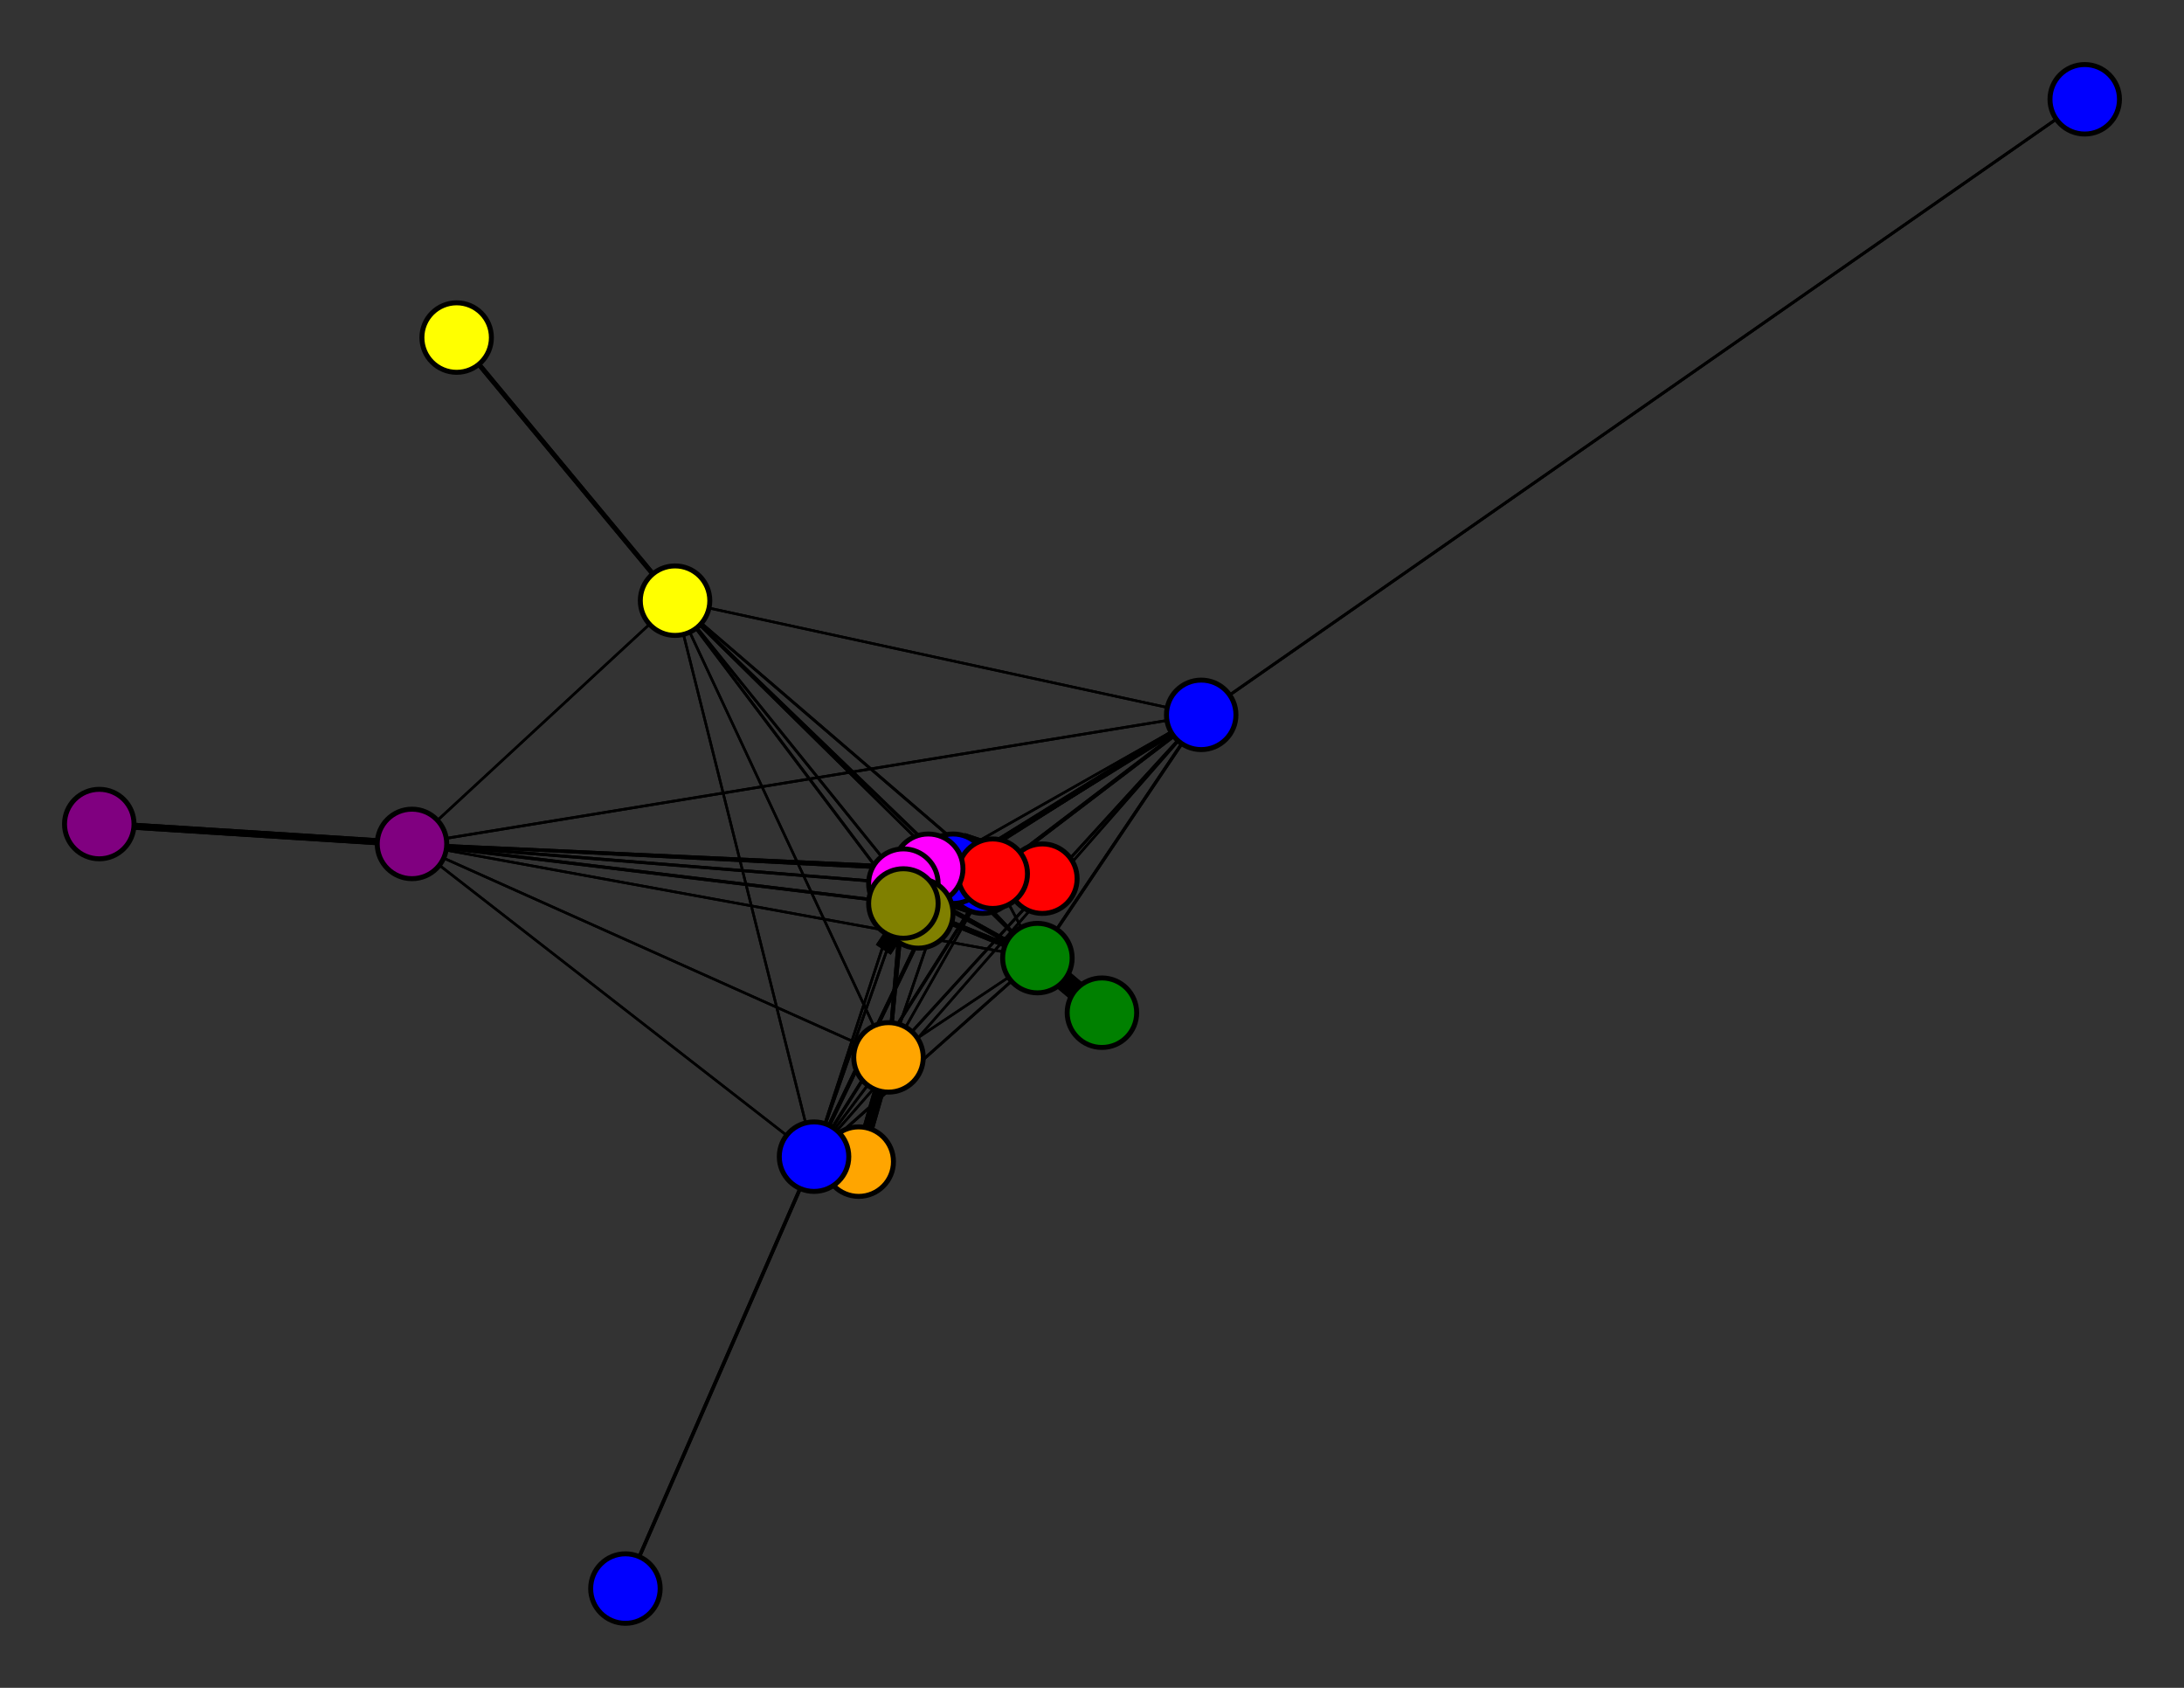 <svg width="440" height="340" xmlns="http://www.w3.org/2000/svg">
<rect width="100%" height="100%" fill="#333333" stroke="none"/>
<path stroke-width="15.15" stroke="black" d="M 198 177 192 175"/>
<path stroke-width="0.796" stroke="black" d="M 242 144 200 176"/>
<path stroke-width="1.101" stroke="black" d="M 242 144 192 175"/>
<path stroke-width="0.586" stroke="black" d="M 420 20 242 144"/>
<path stroke-width="0.529" stroke="black" d="M 164 233 182 182"/>
<path stroke-width="0.519" stroke="black" d="M 164 233 182 178"/>
<path stroke-width="0.51" stroke="black" d="M 164 233 242 144"/>
<path stroke-width="0.72" stroke="black" d="M 164 233 126 320"/>
<path stroke-width="0.51" stroke="black" d="M 164 233 136 121"/>
<path stroke-width="0.51" stroke="black" d="M 164 233 83 170"/>
<path stroke-width="0.529" stroke="black" d="M 164 233 179 213"/>
<path stroke-width="0.567" stroke="black" d="M 164 233 209 193"/>
<path stroke-width="0.643" stroke="black" d="M 164 233 200 176"/>
<path stroke-width="0.796" stroke="black" d="M 164 233 192 175"/>
<path stroke-width="0.72" stroke="black" d="M 126 320 164 233"/>
<path stroke-width="0.567" stroke="black" d="M 136 121 182 182"/>
<path stroke-width="0.548" stroke="black" d="M 136 121 182 178"/>
<path stroke-width="0.51" stroke="black" d="M 136 121 242 144"/>
<path stroke-width="0.51" stroke="black" d="M 136 121 164 233"/>
<path stroke-width="0.949" stroke="black" d="M 136 121 92 68"/>
<path stroke-width="0.51" stroke="black" d="M 136 121 83 170"/>
<path stroke-width="0.51" stroke="black" d="M 136 121 179 213"/>
<path stroke-width="0.529" stroke="black" d="M 136 121 209 193"/>
<path stroke-width="0.567" stroke="black" d="M 136 121 200 176"/>
<path stroke-width="0.643" stroke="black" d="M 242 144 209 193"/>
<path stroke-width="0.567" stroke="black" d="M 242 144 179 213"/>
<path stroke-width="0.529" stroke="black" d="M 242 144 83 170"/>
<path stroke-width="0.51" stroke="black" d="M 242 144 136 121"/>
<path stroke-width="0.51" stroke="black" d="M 182 182 242 144"/>
<path stroke-width="0.529" stroke="black" d="M 182 182 164 233"/>
<path stroke-width="0.567" stroke="black" d="M 182 182 136 121"/>
<path stroke-width="0.643" stroke="black" d="M 182 182 83 170"/>
<path stroke-width="0.796" stroke="black" d="M 182 182 179 213"/>
<path stroke-width="1.101" stroke="black" d="M 182 182 209 193"/>
<path stroke-width="1.712" stroke="black" d="M 182 182 200 176"/>
<path stroke-width="2.934" stroke="black" d="M 182 182 192 175"/>
<path stroke-width="20.0" stroke="black" d="M 185 184 182 182"/>
<path stroke-width="0.5" stroke="black" d="M 182 178 182 182"/>
<path stroke-width="10.246" stroke="black" d="M 182 178 187 175"/>
<path stroke-width="0.643" stroke="black" d="M 136 121 192 175"/>
<path stroke-width="0.51" stroke="black" d="M 182 178 242 144"/>
<path stroke-width="0.548" stroke="black" d="M 182 178 136 121"/>
<path stroke-width="0.605" stroke="black" d="M 182 178 83 170"/>
<path stroke-width="0.72" stroke="black" d="M 182 178 179 213"/>
<path stroke-width="0.949" stroke="black" d="M 182 178 209 193"/>
<path stroke-width="1.407" stroke="black" d="M 182 178 200 176"/>
<path stroke-width="2.323" stroke="black" d="M 182 178 192 175"/>
<path stroke-width="10.246" stroke="black" d="M 187 175 182 178"/>
<path stroke-width="0.51" stroke="black" d="M 242 144 182 182"/>
<path stroke-width="0.51" stroke="black" d="M 242 144 182 178"/>
<path stroke-width="0.586" stroke="black" d="M 242 144 420 20"/>
<path stroke-width="0.51" stroke="black" d="M 242 144 164 233"/>
<path stroke-width="0.519" stroke="black" d="M 182 178 164 233"/>
<path stroke-width="0.949" stroke="black" d="M 92 68 136 121"/>
<path stroke-width="0.643" stroke="black" d="M 83 170 182 182"/>
<path stroke-width="0.605" stroke="black" d="M 83 170 182 178"/>
<path stroke-width="0.51" stroke="black" d="M 209 193 200 176"/>
<path stroke-width="0.51" stroke="black" d="M 209 193 192 175"/>
<path stroke-width="4.155" stroke="black" d="M 222 204 209 193"/>
<path stroke-width="1.712" stroke="black" d="M 200 176 182 182"/>
<path stroke-width="1.407" stroke="black" d="M 200 176 182 178"/>
<path stroke-width="0.796" stroke="black" d="M 200 176 242 144"/>
<path stroke-width="0.643" stroke="black" d="M 200 176 164 233"/>
<path stroke-width="0.567" stroke="black" d="M 200 176 136 121"/>
<path stroke-width="0.529" stroke="black" d="M 200 176 83 170"/>
<path stroke-width="0.51" stroke="black" d="M 200 176 179 213"/>
<path stroke-width="0.51" stroke="black" d="M 200 176 209 193"/>
<path stroke-width="4.155" stroke="black" d="M 209 193 222 204"/>
<path stroke-width="7.82" stroke="black" d="M 200 176 210 177"/>
<path stroke-width="7.82" stroke="black" d="M 210 177 200 176"/>
<path stroke-width="2.934" stroke="black" d="M 192 175 182 182"/>
<path stroke-width="2.323" stroke="black" d="M 192 175 182 178"/>
<path stroke-width="1.101" stroke="black" d="M 192 175 242 144"/>
<path stroke-width="0.796" stroke="black" d="M 192 175 164 233"/>
<path stroke-width="0.643" stroke="black" d="M 192 175 136 121"/>
<path stroke-width="0.567" stroke="black" d="M 192 175 83 170"/>
<path stroke-width="0.529" stroke="black" d="M 192 175 179 213"/>
<path stroke-width="0.51" stroke="black" d="M 192 175 209 193"/>
<path stroke-width="0.51" stroke="black" d="M 192 175 200 176"/>
<path stroke-width="15.15" stroke="black" d="M 192 175 198 177"/>
<path stroke-width="0.51" stroke="black" d="M 200 176 192 175"/>
<path stroke-width="0.5" stroke="black" d="M 182 182 182 178"/>
<path stroke-width="0.51" stroke="black" d="M 209 193 179 213"/>
<path stroke-width="0.529" stroke="black" d="M 209 193 136 121"/>
<path stroke-width="0.529" stroke="black" d="M 83 170 242 144"/>
<path stroke-width="0.51" stroke="black" d="M 83 170 164 233"/>
<path stroke-width="0.51" stroke="black" d="M 83 170 136 121"/>
<path stroke-width="1.407" stroke="black" d="M 83 170 20 166"/>
<path stroke-width="0.51" stroke="black" d="M 83 170 179 213"/>
<path stroke-width="0.51" stroke="black" d="M 83 170 209 193"/>
<path stroke-width="0.529" stroke="black" d="M 83 170 200 176"/>
<path stroke-width="0.567" stroke="black" d="M 83 170 192 175"/>
<path stroke-width="1.407" stroke="black" d="M 20 166 83 170"/>
<path stroke-width="0.796" stroke="black" d="M 179 213 182 182"/>
<path stroke-width="0.72" stroke="black" d="M 179 213 182 178"/>
<path stroke-width="0.51" stroke="black" d="M 209 193 83 170"/>
<path stroke-width="0.567" stroke="black" d="M 179 213 242 144"/>
<path stroke-width="0.51" stroke="black" d="M 179 213 136 121"/>
<path stroke-width="0.51" stroke="black" d="M 179 213 83 170"/>
<path stroke-width="2.323" stroke="black" d="M 179 213 173 234"/>
<path stroke-width="0.51" stroke="black" d="M 179 213 209 193"/>
<path stroke-width="0.51" stroke="black" d="M 179 213 200 176"/>
<path stroke-width="0.529" stroke="black" d="M 179 213 192 175"/>
<path stroke-width="2.323" stroke="black" d="M 173 234 179 213"/>
<path stroke-width="1.101" stroke="black" d="M 209 193 182 182"/>
<path stroke-width="0.949" stroke="black" d="M 209 193 182 178"/>
<path stroke-width="0.643" stroke="black" d="M 209 193 242 144"/>
<path stroke-width="0.567" stroke="black" d="M 209 193 164 233"/>
<path stroke-width="0.529" stroke="black" d="M 179 213 164 233"/>
<path stroke-width="20.0" stroke="black" d="M 182 182 185 184"/>
<circle cx="198" cy="177" r="7.0" style="fill:blue;stroke:black;stroke-width:1.0"/>
<circle cx="192" cy="175" r="7.0" style="fill:blue;stroke:black;stroke-width:1.0"/>
<circle cx="210" cy="177" r="7.0" style="fill:red;stroke:black;stroke-width:1.0"/>
<circle cx="200" cy="176" r="7.0" style="fill:red;stroke:black;stroke-width:1.0"/>
<circle cx="222" cy="204" r="7.0" style="fill:green;stroke:black;stroke-width:1.0"/>
<circle cx="209" cy="193" r="7.0" style="fill:green;stroke:black;stroke-width:1.0"/>
<circle cx="173" cy="234" r="7.0" style="fill:orange;stroke:black;stroke-width:1.0"/>
<circle cx="179" cy="213" r="7.0" style="fill:orange;stroke:black;stroke-width:1.0"/>
<circle cx="20" cy="166" r="7.0" style="fill:purple;stroke:black;stroke-width:1.0"/>
<circle cx="83" cy="170" r="7.0" style="fill:purple;stroke:black;stroke-width:1.0"/>
<circle cx="92" cy="68" r="7.0" style="fill:yellow;stroke:black;stroke-width:1.0"/>
<circle cx="136" cy="121" r="7.0" style="fill:yellow;stroke:black;stroke-width:1.0"/>
<circle cx="126" cy="320" r="7.0" style="fill:blue;stroke:black;stroke-width:1.0"/>
<circle cx="164" cy="233" r="7.0" style="fill:blue;stroke:black;stroke-width:1.0"/>
<circle cx="420" cy="20" r="7.0" style="fill:blue;stroke:black;stroke-width:1.0"/>
<circle cx="242" cy="144" r="7.0" style="fill:blue;stroke:black;stroke-width:1.0"/>
<circle cx="187" cy="175" r="7.0" style="fill:fuchsia;stroke:black;stroke-width:1.0"/>
<circle cx="182" cy="178" r="7.0" style="fill:fuchsia;stroke:black;stroke-width:1.0"/>
<circle cx="185" cy="184" r="7.0" style="fill:olive;stroke:black;stroke-width:1.0"/>
<circle cx="182" cy="182" r="7.0" style="fill:olive;stroke:black;stroke-width:1.0"/>
</svg>
